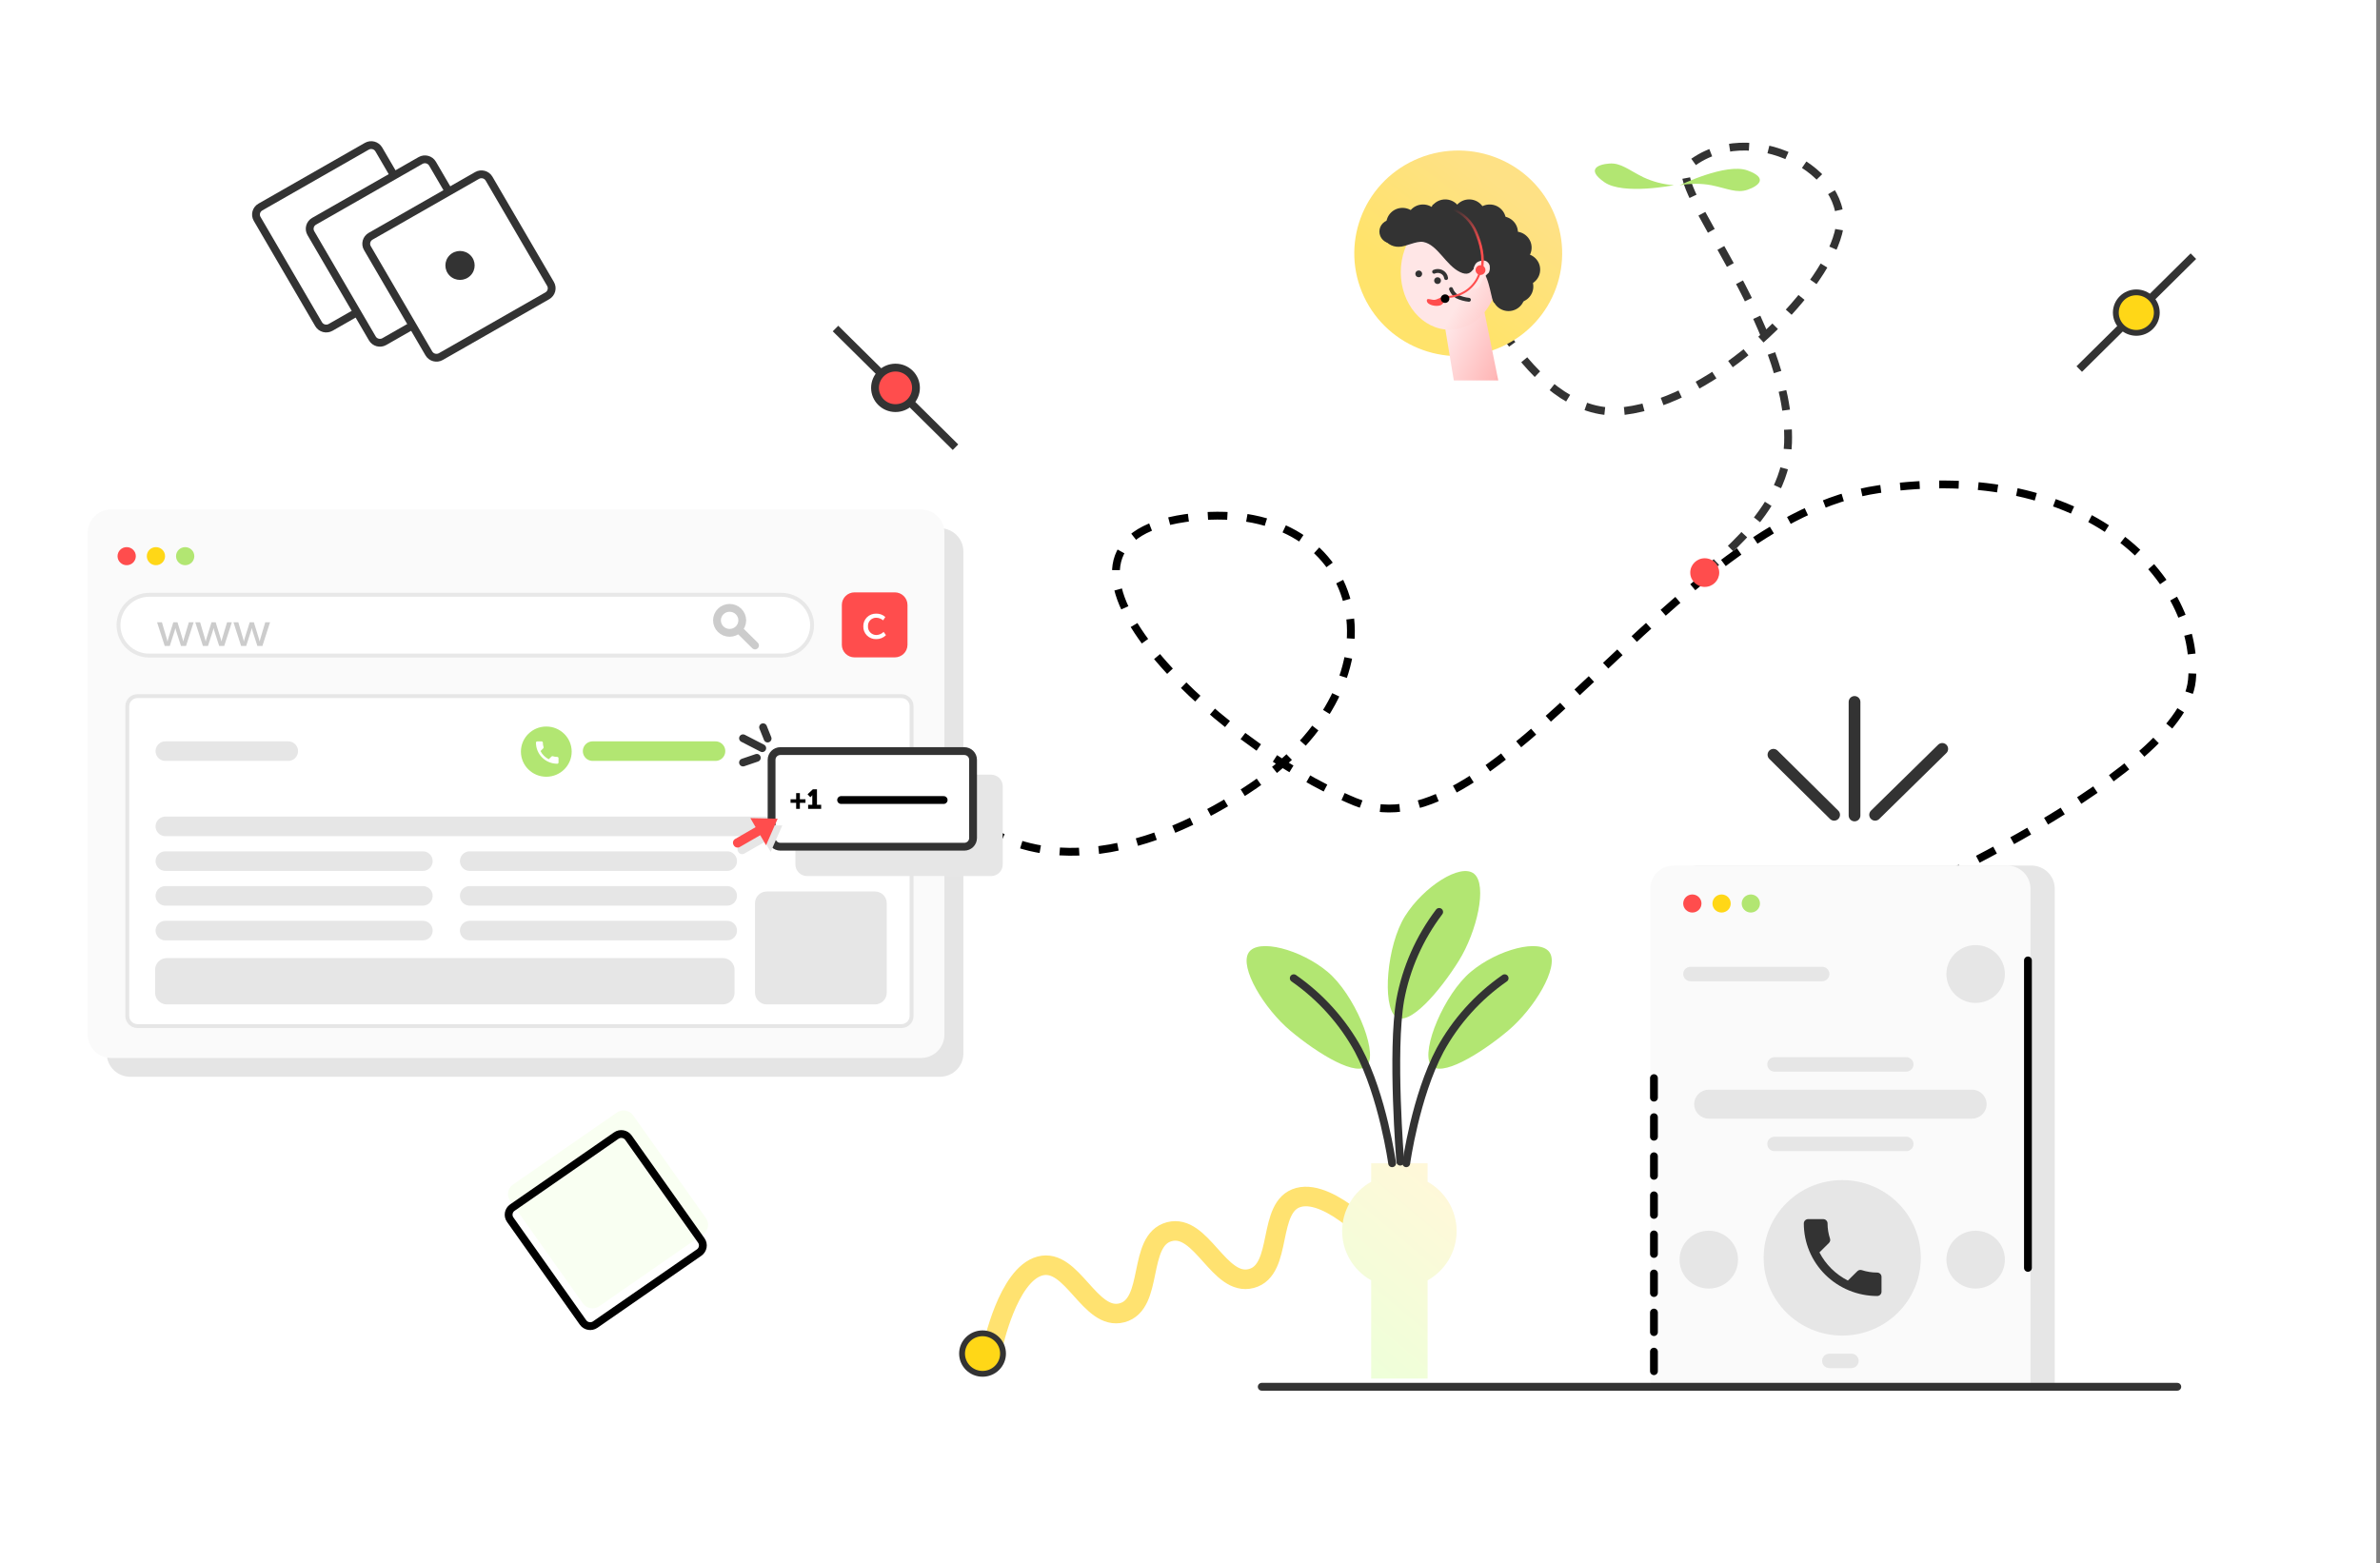 <svg width="609" height="400" viewBox="0 0 609 400" fill="none" xmlns="http://www.w3.org/2000/svg">
<rect x="0" y="0" width="609" height="400" fill="#808080" stroke="none"/>
<path d="M505.924 152.908L487.613 184.293" stroke="#333333" stroke-width="2"/>
<path d="M499.327 177.16C504.015 175.916 506.797 171.149 505.54 166.511C504.283 161.874 499.463 159.122 494.775 160.366C490.087 161.609 487.305 166.376 488.562 171.014C489.819 175.652 494.639 178.403 499.327 177.16Z" fill="white"/>
<path d="M499.133 176.444C503.422 175.307 505.966 170.945 504.816 166.703C503.667 162.461 499.258 159.944 494.969 161.081C490.68 162.219 488.136 166.58 489.286 170.822C490.436 175.065 494.844 177.582 499.133 176.444Z" stroke="#333333" stroke-width="2"/>
<path d="M608.051 0H0V400H608.051V0Z" fill="white"/>
<path d="M213.791 84.074L244.493 114.444" stroke="#333333" stroke-width="2"/>
<path d="M229.142 105.184C232.45 105.184 235.132 102.531 235.132 99.259C235.132 95.986 232.45 93.333 229.142 93.333C225.833 93.333 223.152 95.986 223.152 99.259C223.152 102.531 225.833 105.184 229.142 105.184Z" fill="#FF4D4D"/>
<path d="M229.142 104.443C232.036 104.443 234.383 102.122 234.383 99.259C234.383 96.395 232.036 94.074 229.142 94.074C226.247 94.074 223.9 96.395 223.9 99.259C223.9 102.122 226.247 104.443 229.142 104.443Z" stroke="#333333" stroke-width="2"/>
<path d="M252.356 211.852C252.356 211.852 275.008 230.741 319.002 202.222C362.996 173.704 348.955 125.926 303.276 132.593C257.598 139.259 310.39 190.185 346.709 205.185C383.027 220.185 427.208 132.963 480.749 125.185C534.291 117.407 563.308 148.518 560.874 174.074C558.44 199.63 474.759 234.815 474.759 234.815" stroke="black" stroke-width="2" stroke-dasharray="5 5"/>
<path d="M240.518 135.177H33.315C30.006 135.177 27.324 137.83 27.324 141.103V269.629C27.324 272.902 30.006 275.555 33.315 275.555H240.518C243.826 275.555 246.509 272.902 246.509 269.629V141.103C246.509 137.83 243.826 135.177 240.518 135.177Z" fill="#E5E5E5"/>
<path d="M28.456 130.37H235.657C237.246 130.37 238.77 130.995 239.893 132.106C241.017 133.217 241.648 134.725 241.648 136.296V264.822C241.648 266.394 241.017 267.901 239.893 269.012C238.77 270.124 237.246 270.748 235.657 270.748H28.456C26.867 270.748 25.343 270.124 24.22 269.012C23.096 267.901 22.465 266.394 22.465 264.822V136.296C22.465 134.725 23.096 133.217 24.22 132.106C25.343 130.995 26.867 130.37 28.456 130.37V130.37Z" fill="#FAFAFA"/>
<path d="M230.64 177.778H35.195C33.541 177.778 32.2 179.104 32.2 180.741V260C32.2 261.636 33.541 262.963 35.195 262.963H230.64C232.294 262.963 233.635 261.636 233.635 260V180.741C233.635 179.104 232.294 177.778 230.64 177.778Z" fill="white"/>
<path d="M230.637 178.146H35.192C33.744 178.146 32.571 179.307 32.571 180.739V259.998C32.571 261.43 33.744 262.591 35.192 262.591H230.637C232.084 262.591 233.258 261.43 233.258 259.998V180.739C233.258 179.307 232.084 178.146 230.637 178.146Z" stroke="#E6E6E6"/>
<path d="M199.938 151.852H38.19C33.641 151.852 29.953 155.5 29.953 160C29.953 164.5 33.641 168.148 38.19 168.148H199.938C204.487 168.148 208.175 164.5 208.175 160C208.175 155.5 204.487 151.852 199.938 151.852Z" fill="white"/>
<path d="M199.934 152.22H38.187C33.844 152.22 30.324 155.703 30.324 159.998C30.324 164.294 33.844 167.776 38.187 167.776H199.934C204.277 167.776 207.797 164.294 207.797 159.998C207.797 155.703 204.277 152.22 199.934 152.22Z" stroke="#E8E8E8"/>
<path d="M32.416 144.642C33.708 144.642 34.754 143.606 34.754 142.329C34.754 141.051 33.708 140.015 32.416 140.015C31.125 140.015 30.078 141.051 30.078 142.329C30.078 143.606 31.125 144.642 32.416 144.642Z" fill="#FF4D4D"/>
<path d="M39.9 144.643C41.191 144.643 42.238 143.607 42.238 142.329C42.238 141.052 41.191 140.016 39.9 140.016C38.608 140.016 37.562 141.052 37.562 142.329C37.562 143.607 38.608 144.643 39.9 144.643Z" fill="#FFD717"/>
<path d="M47.383 144.643C48.674 144.643 49.721 143.607 49.721 142.329C49.721 141.052 48.674 140.016 47.383 140.016C46.091 140.016 45.044 141.052 45.044 142.329C45.044 143.607 46.091 144.643 47.383 144.643Z" fill="#B2E672"/>
<path d="M42.15 165.315H43.446L44.694 161.415C44.79 161.103 44.862 160.755 44.862 160.755H44.886C44.886 160.755 44.958 161.103 45.054 161.415L46.314 165.315H47.598L49.554 159.243H48.33L47.058 163.503C46.962 163.815 46.914 164.151 46.914 164.151H46.89C46.89 164.151 46.818 163.815 46.722 163.503L45.414 159.255H44.346L43.026 163.503C42.93 163.815 42.87 164.151 42.87 164.151H42.846C42.834 164.151 42.786 163.815 42.69 163.503L41.43 159.243H40.194L42.15 165.315ZM51.923 165.315H53.219L54.467 161.415C54.563 161.103 54.635 160.755 54.635 160.755H54.659C54.659 160.755 54.731 161.103 54.827 161.415L56.087 165.315H57.371L59.327 159.243H58.103L56.831 163.503C56.735 163.815 56.687 164.151 56.687 164.151H56.663C56.663 164.151 56.591 163.815 56.495 163.503L55.187 159.255H54.119L52.799 163.503C52.703 163.815 52.643 164.151 52.643 164.151H52.619C52.607 164.151 52.559 163.815 52.463 163.503L51.203 159.243H49.967L51.923 165.315ZM61.697 165.315H62.993L64.241 161.415C64.337 161.103 64.409 160.755 64.409 160.755H64.433C64.433 160.755 64.505 161.103 64.601 161.415L65.861 165.315H67.145L69.101 159.243H67.877L66.605 163.503C66.509 163.815 66.461 164.151 66.461 164.151H66.437C66.437 164.151 66.365 163.815 66.269 163.503L64.961 159.255H63.893L62.573 163.503C62.477 163.815 62.417 164.151 62.417 164.151H62.393C62.381 164.151 62.333 163.815 62.237 163.503L60.977 159.243H59.741L61.697 165.315Z" fill="#CCCCCC"/>
<path d="M189.522 161.548L193.197 165.184" stroke="#CCCCCC" stroke-width="2" stroke-linecap="round"/>
<path d="M186.697 162.693C188.896 162.693 190.679 160.929 190.679 158.754C190.679 156.578 188.896 154.815 186.697 154.815C184.498 154.815 182.715 156.578 182.715 158.754C182.715 160.929 184.498 162.693 186.697 162.693Z" fill="white"/>
<path d="M186.697 161.952C188.482 161.952 189.93 160.52 189.93 158.754C189.93 156.987 188.482 155.556 186.697 155.556C184.911 155.556 183.463 156.987 183.463 158.754C183.463 160.52 184.911 161.952 186.697 161.952Z" stroke="#CCCCCC" stroke-width="2"/>
<path d="M228.965 151.852H218.659C217.004 151.852 215.663 153.178 215.663 154.815V165.01C215.663 166.646 217.004 167.973 218.659 167.973H228.965C230.619 167.973 231.96 166.646 231.96 165.01V154.815C231.96 153.178 230.619 151.852 228.965 151.852Z" fill="#FF4D4D"/>
<path d="M228.965 152.593H218.658C217.418 152.593 216.412 153.587 216.412 154.815V165.01C216.412 166.237 217.418 167.232 218.658 167.232H228.965C230.205 167.232 231.211 166.237 231.211 165.01V154.815C231.211 153.587 230.205 152.593 228.965 152.593Z" stroke="#FF4D4D" stroke-width="2" stroke-linecap="round"/>
<path d="M220.905 160.269C220.888 160.704 220.962 161.137 221.122 161.542C221.281 161.947 221.524 162.315 221.833 162.624C222.143 162.932 222.513 163.175 222.921 163.336C223.329 163.497 223.766 163.574 224.206 163.561C224.672 163.568 225.134 163.481 225.565 163.305C225.996 163.129 226.387 162.869 226.712 162.539L226.098 161.712C225.606 162.202 224.945 162.487 224.248 162.512C223.954 162.511 223.664 162.451 223.395 162.336C223.126 162.221 222.883 162.052 222.682 161.841C222.481 161.629 222.326 161.38 222.226 161.107C222.126 160.834 222.083 160.544 222.1 160.255C222.084 159.97 222.128 159.686 222.23 159.419C222.331 159.152 222.487 158.909 222.688 158.706C222.889 158.502 223.13 158.341 223.397 158.235C223.664 158.128 223.951 158.077 224.239 158.086C224.879 158.105 225.494 158.34 225.982 158.752L226.539 157.899C225.899 157.316 225.054 157.006 224.185 157.037C223.752 157.027 223.322 157.104 222.921 157.263C222.519 157.421 222.154 157.659 221.848 157.961C221.541 158.263 221.3 158.623 221.138 159.02C220.976 159.417 220.897 159.842 220.905 160.269Z" fill="white"/>
<path d="M151.638 192.222H183.089" stroke="#B2E672" stroke-width="5" stroke-linecap="round"/>
<path d="M42.309 192.222H73.76" stroke="#E6E6E6" stroke-width="5" stroke-linecap="round"/>
<path d="M42.309 211.482H208.55" stroke="#E6E6E6" stroke-width="5" stroke-linecap="round"/>
<path d="M42.309 220.37H108.206" stroke="#E6E6E6" stroke-width="5" stroke-linecap="round"/>
<path d="M42.309 229.259H108.206" stroke="#E6E6E6" stroke-width="5" stroke-linecap="round"/>
<path d="M42.309 238.148H108.206" stroke="#E6E6E6" stroke-width="5" stroke-linecap="round"/>
<path d="M120.187 220.37H186.084" stroke="#E6E6E6" stroke-width="5" stroke-linecap="round"/>
<path d="M120.187 229.259H186.084" stroke="#E6E6E6" stroke-width="5" stroke-linecap="round"/>
<path d="M120.187 238.148H186.084" stroke="#E6E6E6" stroke-width="5" stroke-linecap="round"/>
<path d="M253.586 198.244H206.527C204.873 198.244 203.532 199.57 203.532 201.207V221.237C203.532 222.873 204.873 224.2 206.527 224.2H253.586C255.24 224.2 256.582 222.873 256.582 221.237V201.207C256.582 199.57 255.24 198.244 253.586 198.244Z" fill="#E6E6E6"/>
<path d="M246.74 191.472H199.682C198.027 191.472 196.686 192.799 196.686 194.435V214.465C196.686 216.102 198.027 217.428 199.682 217.428H246.74C248.395 217.428 249.736 216.102 249.736 214.465V194.435C249.736 192.799 248.395 191.472 246.74 191.472Z" fill="white"/>
<path d="M246.74 192.213H199.681C198.441 192.213 197.435 193.208 197.435 194.435V214.465C197.435 215.693 198.441 216.688 199.681 216.688H246.74C247.981 216.688 248.987 215.693 248.987 214.465V194.435C248.987 193.208 247.981 192.213 246.74 192.213Z" stroke="#333333" stroke-width="2" stroke-linecap="round"/>
<path d="M202.287 205.446H203.722V207H204.674V205.446H206.109V204.536H204.674V202.975H203.722V204.536H202.287V205.446ZM206.787 207H210.119V205.95H209.048V201.995H207.991L206.64 203.262L207.347 204.018L207.648 203.745C207.781 203.619 207.844 203.479 207.844 203.479H207.858C207.858 203.479 207.851 203.675 207.851 203.864V205.95H206.787V207Z" fill="black"/>
<path d="M215.226 204.733H241.466" stroke="black" stroke-width="2" stroke-linecap="round"/>
<path d="M195.04 191.462L190.127 188.933" stroke="#333333" stroke-width="2" stroke-linecap="round"/>
<path d="M193.654 193.936L190.127 195.139" stroke="#333333" stroke-width="2" stroke-linecap="round"/>
<path d="M195.261 186.112L196.419 189" stroke="#333333" stroke-width="2" stroke-linecap="round"/>
<path d="M195.708 215.444L190.461 218.441C190.203 218.588 189.896 218.628 189.609 218.552C189.321 218.476 189.076 218.289 188.927 218.034L188.854 217.909C188.705 217.654 188.664 217.351 188.741 217.066C188.819 216.782 189.007 216.539 189.265 216.392L194.512 213.395L193.165 211.085L200.173 211.251L197.205 218.008L195.708 215.444Z" fill="#E6E6E6"/>
<path d="M194.533 213.735L189.298 216.755C189.041 216.903 188.736 216.944 188.449 216.868C188.163 216.792 187.919 216.606 187.771 216.35L187.699 216.225C187.551 215.969 187.511 215.665 187.589 215.379C187.666 215.093 187.854 214.849 188.112 214.701L193.346 211.681L192.008 209.365L198.989 209.517L196.018 216.306L194.533 213.735Z" fill="#FF4D4D"/>
<path d="M139.788 198.778C143.376 198.778 146.284 195.901 146.284 192.352C146.284 188.803 143.376 185.926 139.788 185.926C136.2 185.926 133.292 188.803 133.292 192.352C133.292 195.901 136.2 198.778 139.788 198.778Z" fill="#B2E672"/>
<path d="M138.303 192.206C138.768 193.105 139.507 193.837 140.417 194.297L141.123 193.599C141.165 193.558 141.218 193.529 141.276 193.516C141.334 193.503 141.394 193.506 141.45 193.525C141.82 193.645 142.206 193.706 142.595 193.706C142.68 193.706 142.761 193.74 142.821 193.799C142.881 193.858 142.915 193.939 142.915 194.023V195.134C142.915 195.218 142.881 195.298 142.821 195.357C142.761 195.417 142.68 195.45 142.595 195.451C141.878 195.451 141.169 195.311 140.507 195.04C139.845 194.768 139.243 194.371 138.737 193.869C138.23 193.368 137.829 192.772 137.555 192.117C137.281 191.462 137.141 190.76 137.142 190.051C137.142 189.967 137.176 189.887 137.236 189.827C137.296 189.768 137.377 189.734 137.462 189.734H138.585C138.67 189.734 138.751 189.768 138.811 189.827C138.871 189.887 138.905 189.967 138.906 190.051C138.905 190.436 138.967 190.819 139.088 191.184C139.107 191.24 139.109 191.3 139.095 191.357C139.08 191.414 139.051 191.467 139.008 191.508L138.303 192.206Z" fill="white"/>
<path d="M184.961 245.185H42.683C41.029 245.185 39.688 246.512 39.688 248.148V254.074C39.688 255.71 41.029 257.037 42.683 257.037H184.961C186.615 257.037 187.957 255.71 187.957 254.074V248.148C187.957 246.512 186.615 245.185 184.961 245.185Z" fill="#E6E6E6"/>
<path d="M223.9 228.148H196.194C194.539 228.148 193.198 229.475 193.198 231.111V254.074C193.198 255.71 194.539 257.037 196.194 257.037H223.9C225.555 257.037 226.896 255.71 226.896 254.074V231.111C226.896 229.475 225.555 228.148 223.9 228.148Z" fill="#E6E6E6"/>
<path d="M254.012 344.737C254.012 344.737 257.849 326.177 266.121 323.983C274.392 321.789 278.829 338.155 287.102 335.961C295.374 333.768 290.938 317.401 299.21 315.207C307.482 313.014 311.918 329.38 320.19 327.186C328.462 324.992 324.026 308.626 332.299 306.432C340.571 304.238 353.28 318.409 353.28 318.409" stroke="#FFE270" stroke-width="5" stroke-linecap="round"/>
<path d="M247.708 350.051C245.665 348.03 245.665 344.741 247.708 342.719C249.752 340.698 253.077 340.698 255.121 342.719C257.164 344.741 257.164 348.03 255.121 350.051C253.077 352.073 249.752 352.073 247.708 350.051Z" fill="#FFD717"/>
<path d="M254.591 343.252C252.84 341.519 249.99 341.519 248.238 343.252C246.486 344.985 246.486 347.804 248.238 349.537C249.99 351.27 252.84 351.27 254.591 349.537C256.343 347.804 256.343 344.985 254.591 343.252ZM255.65 342.205C257.99 344.519 257.99 348.27 255.65 350.585C253.311 352.899 249.518 352.899 247.179 350.585C244.84 348.27 244.84 344.519 247.179 342.205C249.518 339.891 253.311 339.891 255.65 342.205Z" fill="#333333"/>
<path d="M434.488 221.503H519.787C521.376 221.503 522.9 222.127 524.023 223.239C525.147 224.35 525.778 225.857 525.778 227.429V354.277H428.498V227.429C428.498 225.857 429.129 224.35 430.252 223.239C431.376 222.127 432.9 221.503 434.488 221.503V221.503Z" fill="#E6E6E6"/>
<path d="M428.275 221.503H513.574C515.163 221.503 516.686 222.127 517.81 223.239C518.933 224.35 519.565 225.857 519.565 227.429V355.507H422.285V227.429C422.285 225.857 422.916 224.35 424.039 223.239C425.163 222.127 426.686 221.503 428.275 221.503V221.503Z" fill="#FAFAFA"/>
<path d="M466.248 247.411H432.574C431.54 247.411 430.703 248.24 430.703 249.261V249.262C430.703 250.284 431.54 251.113 432.574 251.113H466.248C467.281 251.113 468.118 250.284 468.118 249.262V249.261C468.118 248.24 467.281 247.411 466.248 247.411Z" fill="#E6E6E6"/>
<path d="M487.762 270.543H454.087C453.054 270.543 452.217 271.371 452.217 272.393V272.394C452.217 273.416 453.054 274.244 454.087 274.244H487.762C488.795 274.244 489.632 273.416 489.632 272.394V272.393C489.632 271.371 488.795 270.543 487.762 270.543Z" fill="#E6E6E6"/>
<path d="M487.762 290.899H454.087C453.054 290.899 452.217 291.728 452.217 292.75V292.75C452.217 293.772 453.054 294.601 454.087 294.601H487.762C488.795 294.601 489.632 293.772 489.632 292.75V292.75C489.632 291.728 488.795 290.899 487.762 290.899Z" fill="#E6E6E6"/>
<path d="M473.73 346.415H468.118C467.085 346.415 466.248 347.244 466.248 348.266V348.266C466.248 349.288 467.085 350.117 468.118 350.117H473.73C474.763 350.117 475.601 349.288 475.601 348.266V348.266C475.601 347.244 474.763 346.415 473.73 346.415Z" fill="#E6E6E6"/>
<path d="M504.598 278.87H437.251C435.184 278.87 433.509 280.527 433.509 282.571C433.509 284.616 435.184 286.273 437.251 286.273H504.598C506.664 286.273 508.339 284.616 508.339 282.571C508.339 280.527 506.664 278.87 504.598 278.87Z" fill="#E6E6E6"/>
<path d="M505.534 256.664C509.666 256.664 513.017 253.35 513.017 249.261C513.017 245.173 509.666 241.859 505.534 241.859C501.401 241.859 498.051 245.173 498.051 249.261C498.051 253.35 501.401 256.664 505.534 256.664Z" fill="#E6E6E6"/>
<path d="M505.534 329.761C509.666 329.761 513.017 326.447 513.017 322.359C513.017 318.27 509.666 314.956 505.534 314.956C501.401 314.956 498.051 318.27 498.051 322.359C498.051 326.447 501.401 329.761 505.534 329.761Z" fill="#E6E6E6"/>
<path d="M437.251 329.761C441.383 329.761 444.734 326.447 444.734 322.359C444.734 318.27 441.383 314.956 437.251 314.956C433.118 314.956 429.768 318.27 429.768 322.359C429.768 326.447 433.118 329.761 437.251 329.761Z" fill="#E6E6E6"/>
<path d="M471.392 341.789C482.499 341.789 491.503 332.882 491.503 321.896C491.503 310.909 482.499 302.002 471.392 302.002C460.285 302.002 451.282 310.909 451.282 321.896C451.282 332.882 460.285 341.789 471.392 341.789Z" fill="#E6E6E6"/>
<path d="M433.041 233.531C434.332 233.531 435.379 232.495 435.379 231.218C435.379 229.94 434.332 228.905 433.041 228.905C431.749 228.905 430.702 229.94 430.702 231.218C430.702 232.495 431.749 233.531 433.041 233.531Z" fill="#FF4D4D"/>
<path d="M440.524 233.531C441.816 233.531 442.863 232.496 442.863 231.218C442.863 229.941 441.816 228.905 440.524 228.905C439.233 228.905 438.186 229.941 438.186 231.218C438.186 232.496 439.233 233.531 440.524 233.531Z" fill="#FFD717"/>
<path d="M448.008 233.531C449.299 233.531 450.346 232.496 450.346 231.218C450.346 229.941 449.299 228.905 448.008 228.905C446.716 228.905 445.669 229.941 445.669 231.218C445.669 232.496 446.716 233.531 448.008 233.531Z" fill="#B2E672"/>
<path d="M465.563 320.505C467.164 323.603 469.712 326.123 472.843 327.707L475.274 325.303C475.418 325.16 475.6 325.06 475.798 325.014C475.997 324.968 476.204 324.977 476.397 325.041C477.67 325.454 479.002 325.665 480.342 325.664C480.634 325.665 480.915 325.78 481.121 325.985C481.328 326.189 481.445 326.467 481.446 326.756V330.57C481.445 330.86 481.328 331.137 481.121 331.342C480.915 331.547 480.634 331.662 480.342 331.663C475.361 331.662 470.584 329.705 467.062 326.22C463.541 322.736 461.563 318.011 461.563 313.084C461.564 312.794 461.681 312.517 461.888 312.312C462.095 312.107 462.375 311.992 462.668 311.991H466.535C466.827 311.992 467.108 312.107 467.314 312.312C467.521 312.517 467.638 312.794 467.639 313.084C467.637 314.409 467.85 315.726 468.269 316.985C468.331 317.178 468.337 317.383 468.289 317.579C468.24 317.775 468.137 317.954 467.992 318.096L465.563 320.505Z" fill="#333333"/>
<path d="M322.858 354.892H557.13" stroke="#333333" stroke-width="2" stroke-linecap="round"/>
<path d="M350.856 352.801V327.649C348.601 326.385 346.725 324.551 345.421 322.336C344.116 320.12 343.428 317.602 343.428 315.038C343.428 312.474 344.116 309.956 345.421 307.741C346.725 305.525 348.601 303.692 350.856 302.427V297.69H365.3V302.43C367.555 303.695 369.43 305.528 370.735 307.744C372.04 309.959 372.727 312.477 372.727 315.042C372.727 317.606 372.04 320.124 370.735 322.339C369.43 324.555 367.555 326.388 365.3 327.653V352.801H350.856Z" fill="url(#paint0_linear)"/>
<path d="M319.494 243.807C321.867 240.029 332.906 242.992 339.713 248.705C346.52 254.418 352.402 268.605 350.029 272.382C347.656 276.158 337.03 269.524 330.221 263.809C323.412 258.094 317.121 247.582 319.494 243.807Z" fill="#B2E672"/>
<path d="M396.564 243.807C394.191 240.029 383.152 242.992 376.346 248.705C369.539 254.418 363.657 268.605 366.029 272.382C368.401 276.158 379.028 269.524 385.837 263.809C392.646 258.094 398.937 247.582 396.564 243.807Z" fill="#B2E672"/>
<path d="M377.21 223.627C373.773 220.76 364.201 226.952 359.512 234.466C354.824 241.98 353.656 257.271 357.092 260.137C360.527 263.003 368.562 253.448 373.251 245.93C377.941 238.412 380.643 226.494 377.21 223.627Z" fill="#B2E672"/>
<path d="M331.049 250.338C337.913 255.116 343.563 261.404 347.555 268.708C353.845 280.546 356.221 297.69 356.221 297.69" stroke="#333333" stroke-width="2" stroke-linecap="round"/>
<path d="M385.009 250.338C378.145 255.116 372.495 261.404 368.503 268.708C362.213 280.546 359.837 297.69 359.837 297.69" stroke="#333333" stroke-width="2" stroke-linecap="round"/>
<path d="M368.258 233.373C363.222 240.015 359.813 247.722 358.299 255.888C356.011 269.069 358.299 297.278 358.299 297.278" stroke="#333333" stroke-width="2" stroke-linecap="round"/>
<path d="M518.914 245.784V324.465" stroke="black" stroke-width="2" stroke-linecap="round"/>
<path d="M423.216 275.904V354.585" stroke="black" stroke-width="2" stroke-linecap="round" stroke-dasharray="5 5"/>
<path d="M436.568 147.67C433.878 145.858 456.91 133.526 457.532 113.341C458.479 82.61 426.225 47.257 432.015 42.466C447.522 29.632 474.463 44.021 470.375 59.695C466.286 75.369 438.952 102.33 415.661 105.162C392.37 107.995 377.211 71.025 377.211 71.025" stroke="#333333" stroke-width="2" stroke-dasharray="5 5"/>
<path d="M349.039 75.96C355.252 89.124 371.077 94.814 384.385 88.668C397.694 82.522 403.445 66.867 397.232 53.703C391.019 40.539 375.193 34.849 361.885 40.995C348.577 47.142 342.826 62.796 349.039 75.96Z" fill="url(#paint1_linear)"/>
<path d="M428.337 47.392C428.337 47.392 415.347 49.955 410.574 46.651C405.801 43.346 408.861 42.072 411.81 41.853C414.759 41.633 416.737 43.503 420.503 45.361C422.965 46.512 425.621 47.201 428.337 47.392V47.392Z" fill="#B2E672"/>
<path d="M429.762 47.43C429.762 47.43 441.643 41.633 447.118 43.606C452.592 45.578 449.969 47.591 447.177 48.557C444.385 49.523 441.986 48.222 437.862 47.39C435.183 46.907 432.436 46.92 429.762 47.43H429.762Z" fill="#B2E672"/>
<path d="M436.215 150.199C438.262 150.199 439.922 148.557 439.922 146.532C439.922 144.506 438.262 142.865 436.215 142.865C434.167 142.865 432.507 144.506 432.507 146.532C432.507 148.557 434.167 150.199 436.215 150.199Z" fill="#FF4D4D"/>
<path d="M368.064 73.545L372.003 97.357H383.385L378.13 71.381L368.064 73.545Z" fill="url(#paint2_linear)"/>
<path d="M370.908 84.37C377.797 84.37 383.381 77.779 383.381 69.65C383.381 61.52 377.797 54.93 370.908 54.93C364.019 54.93 358.435 61.52 358.435 69.65C358.435 77.779 364.019 84.37 370.908 84.37Z" fill="url(#paint3_linear)"/>
<path d="M364.232 61.93C362.372 61.568 359.654 63.215 357.91 63.156C357.02 63.183 356.144 62.931 355.407 62.437C354.67 61.943 354.11 61.23 353.807 60.402C353.423 59.021 357.243 56.872 357.91 56.496C360.243 55.184 362.542 54.761 367.046 53.969C369.051 53.535 371.091 53.279 373.143 53.203C375.48 53.183 377.791 53.163 380.362 54.276C382.729 55.331 384.742 57.031 386.168 59.177C387.438 61.225 390.372 64.105 390.931 67.052C391.548 70.302 389.583 73.627 388.524 75.819C387.455 78.033 383.47 77.57 382.427 77.526C381.562 77.49 381.325 71.05 379.004 68.892C376.684 66.733 377.336 71.39 373.643 69.65C369.95 67.91 367.903 62.646 364.232 61.93Z" fill="#333333"/>
<path d="M367.844 72.68C368.328 72.68 368.72 72.292 368.72 71.814C368.72 71.336 368.328 70.948 367.844 70.948C367.361 70.948 366.969 71.336 366.969 71.814C366.969 72.292 367.361 72.68 367.844 72.68Z" fill="#333333"/>
<path d="M363.03 70.948C363.514 70.948 363.906 70.56 363.906 70.082C363.906 69.604 363.514 69.216 363.03 69.216C362.547 69.216 362.155 69.604 362.155 70.082C362.155 70.56 362.547 70.948 363.03 70.948Z" fill="#333333"/>
<path d="M356.027 62.289C357.719 62.289 359.09 60.932 359.09 59.259C359.09 57.585 357.719 56.228 356.027 56.228C354.335 56.228 352.964 57.585 352.964 59.259C352.964 60.932 354.335 62.289 356.027 62.289Z" fill="#333333"/>
<path d="M358.872 61.422C361.168 61.422 363.029 59.581 363.029 57.31C363.029 55.039 361.168 53.198 358.872 53.198C356.576 53.198 354.715 55.039 354.715 57.31C354.715 59.581 356.576 61.422 358.872 61.422Z" fill="#333333"/>
<path d="M364.123 60.556C366.419 60.556 368.28 58.715 368.28 56.444C368.28 54.173 366.419 52.332 364.123 52.332C361.827 52.332 359.965 54.173 359.965 56.444C359.965 58.715 361.827 60.556 364.123 60.556Z" fill="#333333"/>
<path d="M369.812 59.258C372.108 59.258 373.969 57.417 373.969 55.146C373.969 52.874 372.108 51.033 369.812 51.033C367.516 51.033 365.655 52.874 365.655 55.146C365.655 57.417 367.516 59.258 369.812 59.258Z" fill="#333333"/>
<path d="M375.94 59.258C378.236 59.258 380.098 57.417 380.098 55.146C380.098 52.874 378.236 51.033 375.94 51.033C373.644 51.033 371.783 52.874 371.783 55.146C371.783 57.417 373.644 59.258 375.94 59.258Z" fill="#333333"/>
<path d="M387.757 67.484C390.053 67.484 391.914 65.643 391.914 63.371C391.914 61.1 390.053 59.259 387.757 59.259C385.461 59.259 383.6 61.1 383.6 63.371C383.6 65.643 385.461 67.484 387.757 67.484Z" fill="#333333"/>
<path d="M389.946 73.112C392.242 73.112 394.103 71.271 394.103 69C394.103 66.728 392.242 64.887 389.946 64.887C387.65 64.887 385.789 66.728 385.789 69C385.789 71.271 387.65 73.112 389.946 73.112Z" fill="#333333"/>
<path d="M388.195 77.441C390.491 77.441 392.352 75.6 392.352 73.329C392.352 71.057 390.491 69.216 388.195 69.216C385.899 69.216 384.038 71.057 384.038 73.329C384.038 75.6 385.899 77.441 388.195 77.441Z" fill="#333333"/>
<path d="M386.007 79.606C388.303 79.606 390.164 77.765 390.164 75.494C390.164 73.223 388.303 71.382 386.007 71.382C383.711 71.382 381.85 73.223 381.85 75.494C381.85 77.765 383.711 79.606 386.007 79.606Z" fill="#333333"/>
<path d="M384.256 63.587C386.552 63.587 388.413 61.746 388.413 59.475C388.413 57.204 386.552 55.363 384.256 55.363C381.96 55.363 380.099 57.204 380.099 59.475C380.099 61.746 381.96 63.587 384.256 63.587Z" fill="#333333"/>
<path d="M381.192 60.556C383.488 60.556 385.349 58.715 385.349 56.444C385.349 54.173 383.488 52.332 381.192 52.332C378.896 52.332 377.035 54.173 377.035 56.444C377.035 58.715 378.896 60.556 381.192 60.556Z" fill="#333333"/>
<path d="M371.294 73.978C371.571 74.753 372.102 75.414 372.804 75.855C373.763 76.326 374.801 76.619 375.867 76.721" stroke="#333333" stroke-linecap="round"/>
<path d="M370.36 75.386C370.36 75.386 369.692 77.699 368.594 78.122C367.495 78.545 365.218 78.091 365.108 77.011C364.999 75.931 366.433 77.064 367.531 76.641C368.628 76.218 370.36 75.386 370.36 75.386Z" fill="#FF4D4D"/>
<path d="M376.928 73.562C376.818 73.37 376.757 73.154 376.751 72.934C376.749 72.829 376.756 72.725 376.774 72.622C376.754 72.531 376.75 72.439 376.761 72.347C376.773 72.26 376.795 72.175 376.826 72.093L376.909 71.808C376.95 71.671 376.993 71.537 377.031 71.401C377.087 71.17 377.121 70.935 377.134 70.698C377.134 70.521 377.096 70.346 377.094 70.166V70.104C377.069 70.01 377.054 69.913 377.051 69.816C377.048 69.648 377.064 69.48 377.097 69.315C377.076 69.217 377.065 69.118 377.066 69.018C377.057 68.753 377.103 68.489 377.2 68.242C377.272 68.067 377.355 67.896 377.449 67.731C377.628 67.401 377.908 67.135 378.249 66.971C378.362 66.918 378.479 66.875 378.6 66.841C378.89 66.724 379.202 66.665 379.516 66.668C379.554 66.668 379.59 66.668 379.632 66.668C380.011 66.681 380.371 66.831 380.645 67.09C380.88 67.288 381.054 67.547 381.149 67.838C381.202 68.045 381.225 68.259 381.216 68.472C381.25 68.931 381.156 69.389 380.944 69.798C380.787 69.972 380.179 70.472 380.023 70.644C379.867 70.817 379.736 71.009 379.598 71.192C379.466 71.369 379.35 71.557 379.25 71.754C379.274 71.714 379.293 71.671 379.319 71.632C379.27 71.718 379.23 71.805 379.19 71.897C379.122 72.045 379.054 72.202 378.985 72.356C378.918 72.522 378.853 72.696 378.778 72.859C378.72 72.987 378.654 73.111 378.578 73.229C378.507 73.334 378.428 73.433 378.341 73.525C378.254 73.622 378.153 73.705 378.041 73.772C377.938 73.844 377.821 73.897 377.698 73.926C377.651 73.937 377.602 73.942 377.554 73.942C377.425 73.94 377.298 73.903 377.188 73.837C377.078 73.77 376.988 73.675 376.928 73.562ZM377.038 71.375C377.046 71.346 377.053 71.316 377.06 71.286L377.038 71.375Z" fill="#FFE6E6"/>
<path d="M378.296 69.3C378.277 69.3 378.804 69.3 378.786 69.3C378.601 69.277 378.755 69.438 378.786 69.3C379.551 65.849 378.524 62.287 377.376 59.554C376.852 58.248 376.066 57.06 375.065 56.062C374.064 55.065 372.868 54.279 371.551 53.753C370.053 53.177 368.464 52.867 366.857 52.838C366.67 52.832 366.524 52.713 366.532 52.574C366.55 52.497 366.596 52.429 366.662 52.385C366.728 52.34 366.808 52.321 366.887 52.333C368.595 52.365 370.283 52.695 371.875 53.307C373.264 53.859 374.525 54.683 375.582 55.731C376.639 56.779 377.471 58.028 378.026 59.403C379.205 62.21 380.181 65.773 379.399 69.3C379.37 69.424 378.46 69.3 378.296 69.3Z" fill="url(#paint4_linear)"/>
<path d="M378.838 70.361C379.534 70.361 380.099 69.803 380.099 69.114C380.099 68.425 379.534 67.867 378.838 67.867C378.142 67.867 377.577 68.425 377.577 69.114C377.577 69.803 378.142 70.361 378.838 70.361Z" fill="#FF4D4D"/>
<path d="M370.525 76.245C370.458 76.243 370.395 76.216 370.349 76.17C370.302 76.124 370.275 76.061 370.273 75.995C370.272 75.93 370.296 75.866 370.341 75.818C370.385 75.769 370.447 75.74 370.513 75.735C372.414 75.655 374.235 74.957 375.694 73.75C377.153 72.542 378.169 70.893 378.584 69.056C378.591 69.022 378.604 68.99 378.623 68.961C378.642 68.932 378.667 68.907 378.696 68.888C378.725 68.869 378.758 68.856 378.792 68.85C378.827 68.843 378.862 68.844 378.896 68.852C378.93 68.859 378.962 68.874 378.991 68.894C379.019 68.915 379.043 68.94 379.061 68.97C379.079 69 379.09 69.033 379.095 69.067C379.1 69.101 379.097 69.136 379.088 69.17C378.647 71.115 377.57 72.862 376.024 74.141C374.478 75.42 372.549 76.159 370.536 76.244L370.525 76.245Z" fill="#FF4D4D"/>
<path d="M369.768 77.516C370.376 77.516 370.868 77.029 370.868 76.428C370.868 75.827 370.376 75.34 369.768 75.34C369.161 75.34 368.668 75.827 368.668 76.428C368.668 77.029 369.161 77.516 369.768 77.516Z" fill="black"/>
<path d="M366.968 69.541C367.26 69.409 367.577 69.341 367.898 69.341C368.219 69.341 368.536 69.409 368.828 69.541C369.153 69.685 369.435 69.911 369.646 70.195C369.857 70.48 369.99 70.813 370.032 71.163" stroke="#333333" stroke-linecap="round"/>
<path d="M532.044 94.444L561.249 65.556" stroke="#333333" stroke-width="2"/>
<path d="M546.646 85.184C543.756 85.184 541.405 82.858 541.405 79.999C541.405 77.141 543.756 74.815 546.646 74.815C549.536 74.815 551.888 77.141 551.888 79.999C551.888 82.858 549.536 85.184 546.646 85.184Z" fill="#FFD717"/>
<path d="M546.647 75.555C544.169 75.555 542.154 77.549 542.154 80C542.154 82.451 544.169 84.444 546.647 84.444C549.124 84.444 551.14 82.451 551.14 80C551.14 77.549 549.124 75.555 546.647 75.555ZM546.647 74.074C549.955 74.074 552.637 76.727 552.637 80C552.637 83.273 549.955 85.926 546.647 85.926C543.338 85.926 540.656 83.273 540.656 80C540.656 76.727 543.338 74.074 546.647 74.074Z" fill="#333333"/>
<path d="M65.158 56.386L80.883 83.329C81.711 84.747 83.543 85.232 84.975 84.414L112.212 68.859C113.645 68.04 114.136 66.228 113.309 64.811L97.583 37.868C96.756 36.451 94.924 35.965 93.492 36.783L66.254 52.339C64.822 53.157 64.331 54.969 65.158 56.386Z" fill="white"/>
<path d="M65.802 56.021L81.528 82.964C82.148 84.026 83.522 84.391 84.597 83.777L111.834 68.222C112.908 67.608 113.277 66.249 112.656 65.186L96.931 38.243C96.31 37.18 94.936 36.816 93.862 37.429L66.625 52.985C65.55 53.599 65.182 54.958 65.802 56.021Z" stroke="#333333" stroke-width="2" stroke-linecap="round"/>
<path d="M78.901 60.029L94.626 86.972C95.453 88.389 97.285 88.874 98.718 88.056L125.955 72.501C127.388 71.683 127.879 69.87 127.051 68.453L111.326 41.51C110.499 40.093 108.667 39.608 107.234 40.426L79.997 55.981C78.564 56.8 78.073 58.612 78.901 60.029Z" fill="white"/>
<path d="M79.545 59.663L95.271 86.606C95.891 87.669 97.265 88.033 98.339 87.419L125.577 71.864C126.651 71.25 127.019 69.891 126.399 68.828L110.673 41.885C110.053 40.822 108.679 40.458 107.605 41.072L80.367 56.627C79.293 57.241 78.925 58.6 79.545 59.663Z" stroke="#333333" stroke-width="2" stroke-linecap="round"/>
<path d="M93.367 63.863L109.093 90.806C109.92 92.223 111.752 92.709 113.184 91.89L140.422 76.335C141.854 75.517 142.345 73.704 141.518 72.287L125.793 45.344C124.965 43.927 123.133 43.442 121.701 44.26L94.464 59.815C93.031 60.633 92.54 62.446 93.367 63.863Z" fill="white"/>
<path d="M94.012 63.497L109.737 90.44C110.358 91.503 111.732 91.867 112.806 91.253L140.043 75.698C141.118 75.084 141.486 73.725 140.866 72.662L125.14 45.719C124.52 44.656 123.146 44.292 122.071 44.906L94.834 60.461C93.76 61.075 93.391 62.434 94.012 63.497Z" stroke="#333333" stroke-width="2" stroke-linecap="round"/>
<path d="M120.357 65.309C118.895 63.863 116.525 63.863 115.063 65.309C113.601 66.755 113.601 69.1 115.063 70.546C116.525 71.993 118.895 71.993 120.357 70.546C121.819 69.1 121.819 66.755 120.357 65.309Z" fill="#333333"/>
<path d="M157.842 284.713L131.26 303.141C129.905 304.081 129.577 305.929 130.526 307.269L149.156 333.563C150.106 334.903 151.974 335.228 153.329 334.289L179.91 315.861C181.265 314.921 181.593 313.073 180.644 311.733L162.014 285.439C161.065 284.099 159.196 283.774 157.842 284.713Z" fill="#F9FFF2"/>
<path d="M157.687 290.609L131.106 309.037C130.09 309.742 129.843 311.128 130.555 312.133L149.185 338.427C149.897 339.432 151.298 339.676 152.314 338.971L178.896 320.543C179.912 319.838 180.158 318.453 179.446 317.447L160.816 291.153C160.104 290.148 158.703 289.904 157.687 290.609Z" stroke="black" stroke-width="2"/>
<path d="M474.541 208.692V179.63" stroke="#333333" stroke-width="3" stroke-linecap="round"/>
<path d="M469.324 208.518L453.792 193.152" stroke="#333333" stroke-width="3" stroke-linecap="round"/>
<path d="M496.989 191.651L479.808 208.518" stroke="#333333" stroke-width="3" stroke-linecap="round"/>
<defs>
<linearGradient id="paint0_linear" x1="364.875" y1="299.343" x2="333.194" y2="336.815" gradientUnits="userSpaceOnUse">
<stop stop-color="#FFF8D9"/>
<stop offset="1" stop-color="#EEFFD9"/>
</linearGradient>
<linearGradient id="paint1_linear" x1="388.411" y1="50.809" x2="368.555" y2="77.502" gradientUnits="userSpaceOnUse">
<stop stop-color="#FEE185"/>
<stop offset="1" stop-color="#FFE36B"/>
</linearGradient>
<linearGradient id="paint2_linear" x1="390.387" y1="106.111" x2="365.896" y2="95.227" gradientUnits="userSpaceOnUse">
<stop stop-color="#FF4D4D"/>
<stop offset="0.41" stop-color="#FFB7B7"/>
<stop offset="1" stop-color="#FFE5E6"/>
</linearGradient>
<linearGradient id="paint3_linear" x1="375.074" y1="73.86" x2="419.498" y2="98.871" gradientUnits="userSpaceOnUse">
<stop stop-color="#FFE6E6"/>
<stop offset="1" stop-color="#FF4D4D"/>
</linearGradient>
<linearGradient id="paint4_linear" x1="379.299" y1="62.869" x2="370.209" y2="55.71" gradientUnits="userSpaceOnUse">
<stop stop-color="#FF4D4D"/>
<stop offset="1" stop-color="#333333"/>
</linearGradient>
</defs>
</svg>
